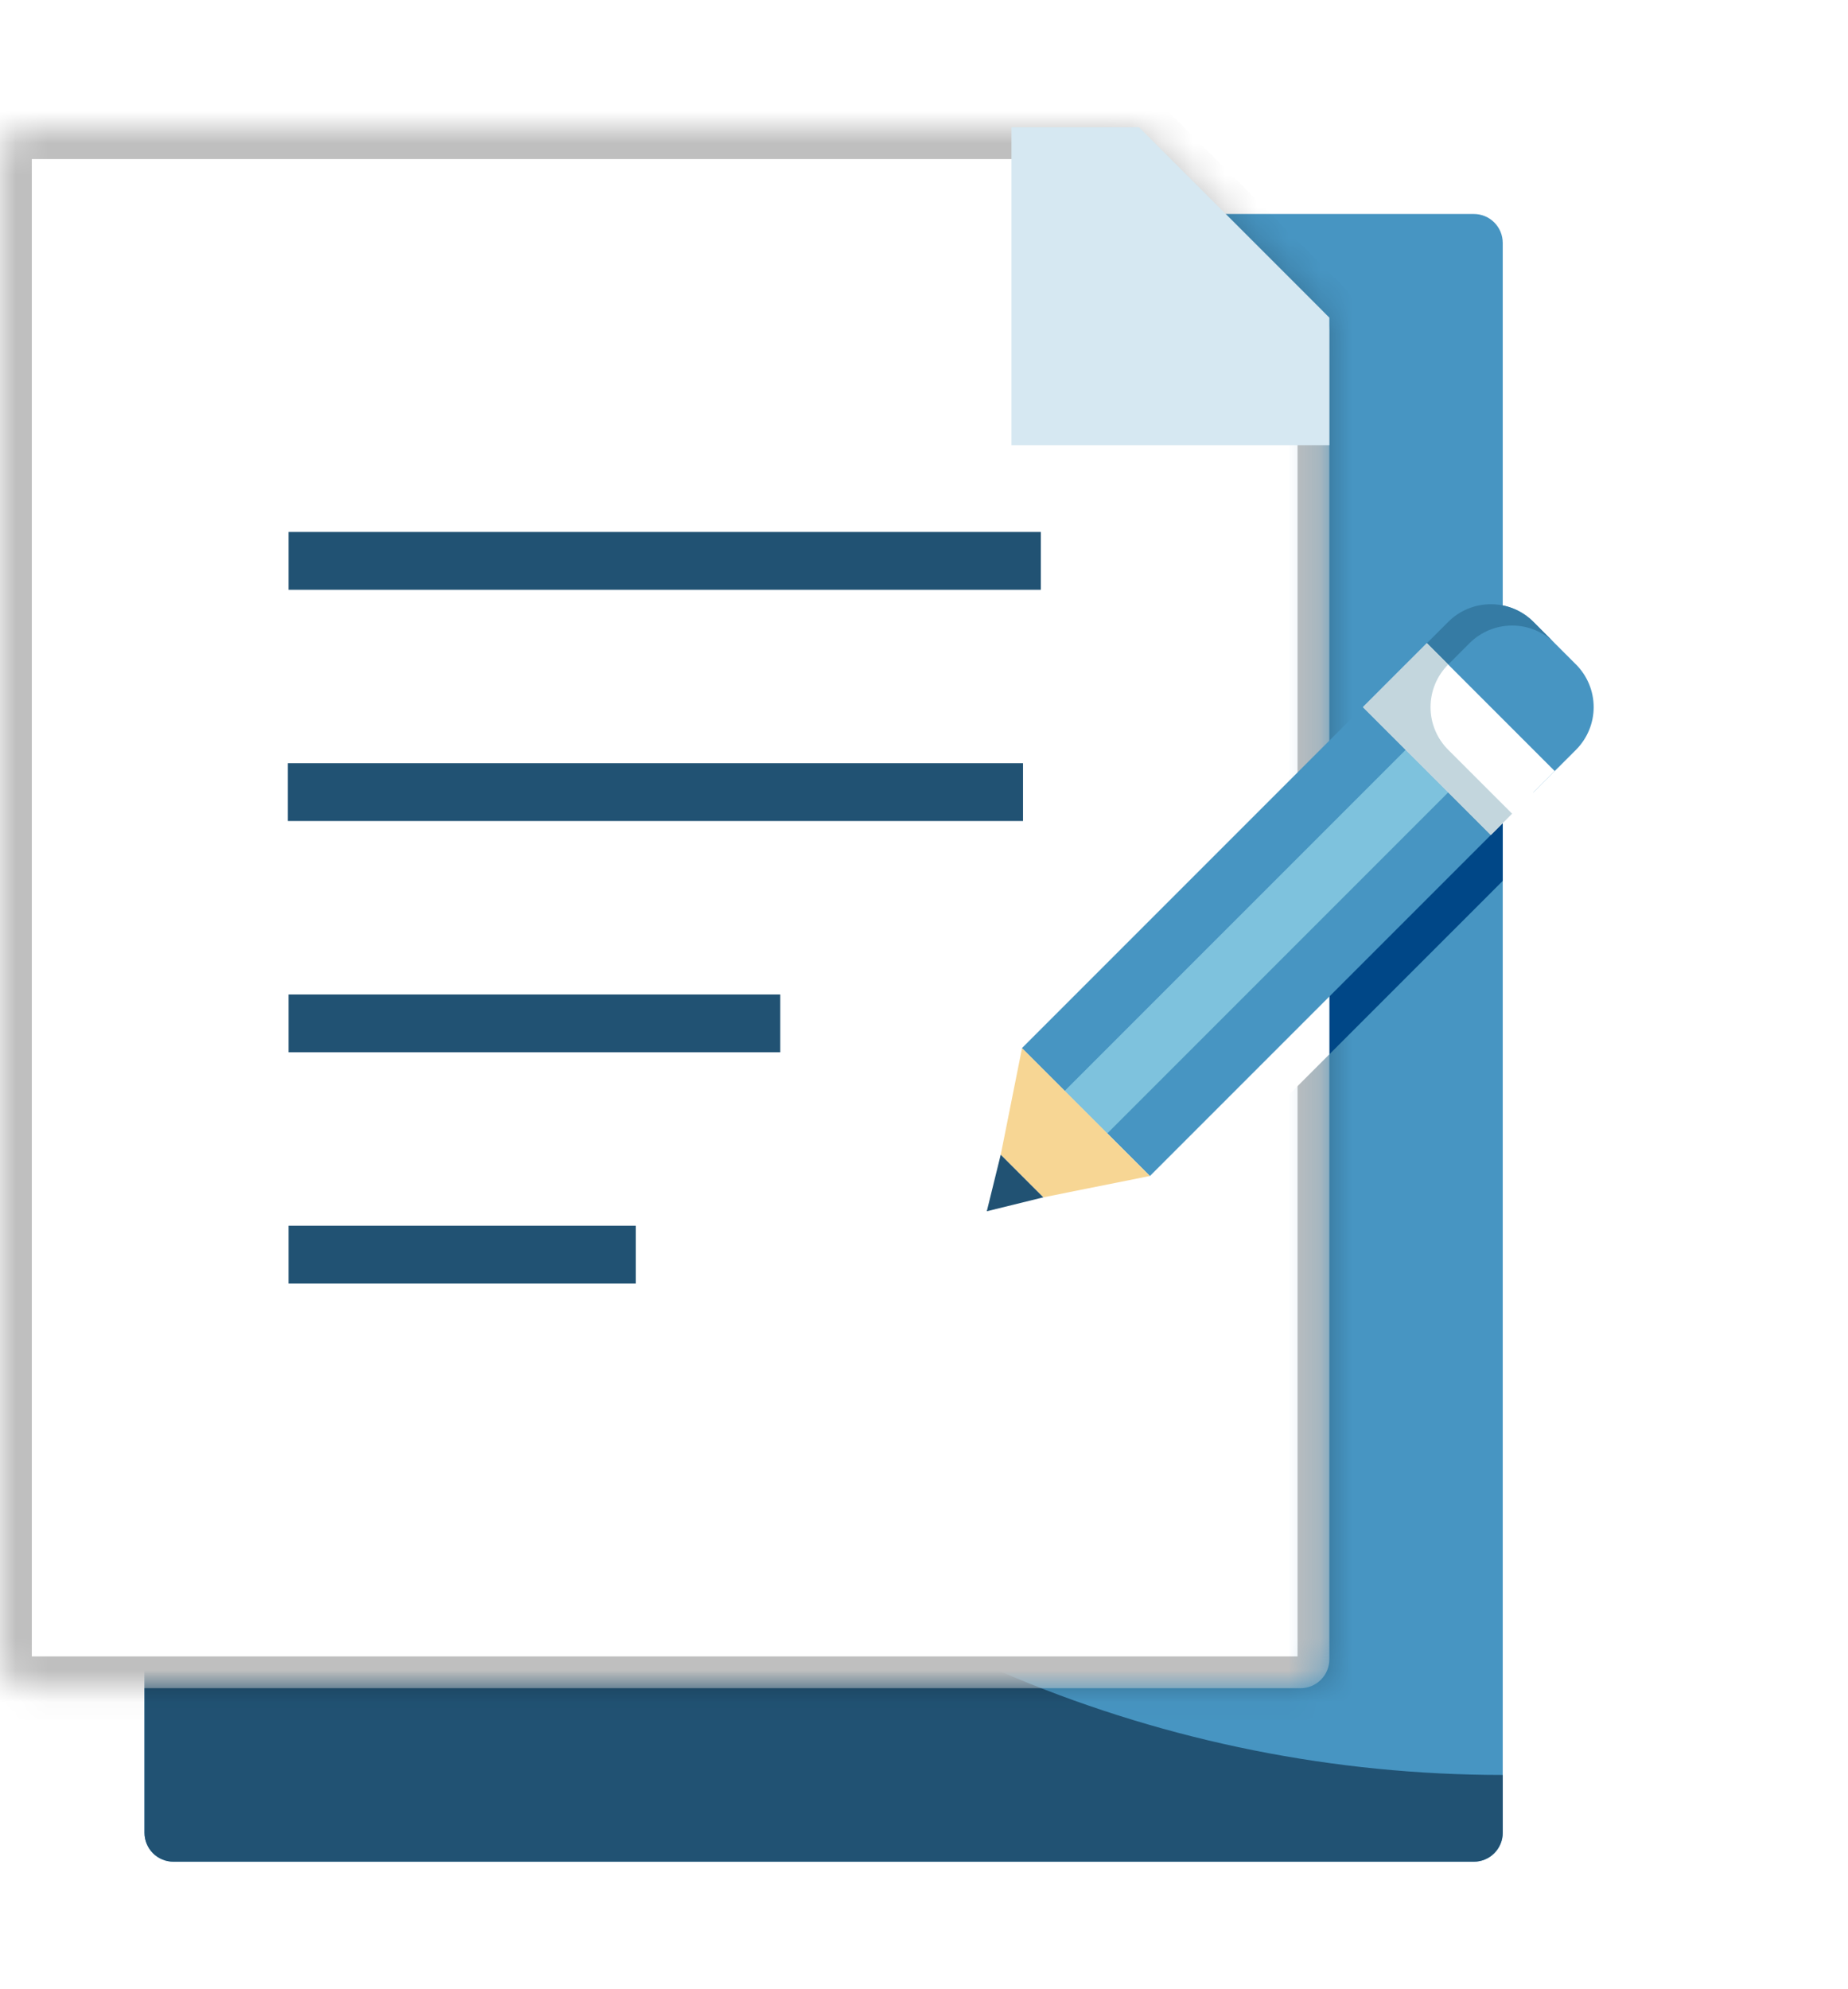 <svg width="100%" height="100%" style="overflow:visible;" preserveAspectRatio="none" viewBox="0 0 58.1 62.51" fill="none" xmlns="http://www.w3.org/2000/svg">
<g filter="url(#filter0_d_139_2054)">
<path d="M46.337 54.514H5.452C5.211 54.514 4.979 54.418 4.809 54.248C4.639 54.077 4.543 53.846 4.543 53.605V3.634C4.543 3.393 4.639 3.162 4.809 2.992C4.979 2.821 5.211 2.726 5.452 2.726H46.337C46.578 2.726 46.809 2.821 46.979 2.992C47.15 3.162 47.245 3.393 47.245 3.634V53.605C47.245 53.846 47.15 54.077 46.979 54.248C46.809 54.418 46.578 54.514 46.337 54.514Z" fill="#4795C2"/>
<path d="M47.245 51.788C36.643 51.788 26.475 47.576 18.978 40.079C11.48 32.582 7.269 22.414 7.269 11.811V2.726H5.452C5.211 2.726 4.979 2.821 4.809 2.992C4.639 3.162 4.543 3.393 4.543 3.634V53.605C4.543 53.846 4.639 54.077 4.809 54.248C4.979 54.418 5.211 54.514 5.452 54.514H46.337C46.578 54.514 46.809 54.418 46.979 54.248C47.15 54.077 47.245 53.846 47.245 53.605V51.788Z" fill="#215273"/>
<mask id="path-3-inside-1_139_2054" fill="white">
<path d="M40.885 49.062H0.909C0.668 49.062 0.437 48.967 0.266 48.796C0.096 48.626 0 48.395 0 48.154V0.909C0 0.668 0.096 0.437 0.266 0.266C0.437 0.096 0.668 0 0.909 0H35.434C35.675 5.14587e-05 35.906 0.096 36.076 0.266L41.528 5.718C41.698 5.888 41.794 6.119 41.794 6.36V48.154C41.794 48.395 41.698 48.626 41.528 48.796C41.357 48.967 41.126 49.062 40.885 49.062Z"/>
</mask>
<path d="M40.885 49.062H0.909C0.668 49.062 0.437 48.967 0.266 48.796C0.096 48.626 0 48.395 0 48.154V0.909C0 0.668 0.096 0.437 0.266 0.266C0.437 0.096 0.668 0 0.909 0H35.434C35.675 5.14587e-05 35.906 0.096 36.076 0.266L41.528 5.718C41.698 5.888 41.794 6.119 41.794 6.36V48.154C41.794 48.395 41.698 48.626 41.528 48.796C41.357 48.967 41.126 49.062 40.885 49.062Z" fill="white" stroke="black" stroke-opacity="0.25" stroke-width="2" mask="url(#path-3-inside-1_139_2054)"/>
<path d="M32.723 12.72H9.071V14.537H32.723V12.72Z" fill="#215273"/>
<path d="M32.163 19.988H9.049V21.805H32.163V19.988Z" fill="#215273"/>
<path d="M24.531 27.257H9.071V29.074H24.531V27.257Z" fill="#215273"/>
<path d="M19.988 34.525H9.071V36.343H19.988V34.525Z" fill="#215273"/>
<path d="M41.794 9.994H31.8V0H35.81L41.794 5.984V9.994Z" fill="#D6E8F2"/>
<path d="M46.869 16.809C46.62 16.808 46.374 16.857 46.144 16.953C45.914 17.048 45.706 17.188 45.53 17.364L44.86 18.033L42.851 20.043L41.794 21.1V29.138L46.869 24.063L47.245 23.686V16.863C47.122 16.832 46.996 16.814 46.869 16.809Z" fill="#004787"/>
<path d="M31.462 34.11L31.024 35.888L32.802 35.45L36.152 34.78L41.794 29.138V21.1L32.132 30.761L31.462 34.11Z" fill="white"/>
<path d="M48.209 20.905L44.19 16.885L45.53 15.546C45.706 15.37 45.914 15.23 46.144 15.135C46.374 15.04 46.621 14.991 46.87 14.991C47.118 14.991 47.365 15.04 47.595 15.135C47.825 15.23 48.033 15.37 48.209 15.546L49.549 16.885C49.904 17.241 50.104 17.723 50.104 18.226C50.104 18.728 49.904 19.21 49.549 19.566L48.209 20.905Z" fill="#4795C2"/>
<path d="M48.88 16.216L48.211 15.546C48.035 15.37 47.826 15.23 47.596 15.135C47.367 15.04 47.12 14.991 46.871 14.991C46.622 14.991 46.376 15.04 46.146 15.135C45.916 15.23 45.707 15.37 45.532 15.546L44.191 16.885L44.862 17.556L46.201 16.216C46.556 15.861 47.038 15.661 47.541 15.661C48.043 15.661 48.525 15.861 48.88 16.216Z" fill="#357BA4"/>
<path d="M42.851 18.226L32.133 28.944L36.152 32.963L46.87 22.245L42.851 18.226Z" fill="#4795C2"/>
<path d="M44.191 19.566L33.473 30.284L34.812 31.624L45.53 20.906L44.191 19.566Z" fill="#7EC2DD"/>
<path d="M42.851 18.226L32.133 28.944L33.472 30.283L44.191 19.565L42.851 18.226Z" fill="#4795C2"/>
<path d="M44.86 16.216L42.851 18.226L46.87 22.245L48.88 20.236L44.86 16.216Z" fill="white"/>
<path d="M45.53 19.566C45.354 19.39 45.214 19.181 45.119 18.951C45.024 18.721 44.975 18.475 44.975 18.226C44.975 17.977 45.024 17.731 45.119 17.501C45.214 17.271 45.354 17.062 45.53 16.886L44.861 16.216L42.851 18.226L46.869 22.245L47.54 21.575L45.53 19.566Z" fill="#C3D6DD"/>
<path d="M32.802 33.633L31.463 32.293L32.132 28.944L36.152 32.962L32.802 33.633Z" fill="#F7D694"/>
<path d="M31.462 32.293L31.024 34.071L32.802 33.633L31.462 32.293Z" fill="#215273"/>
</g>
<defs>
<filter id="filter0_d_139_2054" x="-4" y="0" width="58.104" height="62.514" filterUnits="userSpaceOnUse" color-interpolation-filters="sRGB">
<feFlood flood-opacity="0" result="BackgroundImageFix"/>
<feColorMatrix in="SourceAlpha" type="matrix" values="0 0 0 0 0 0 0 0 0 0 0 0 0 0 0 0 0 0 127 0" result="hardAlpha"/>
<feOffset dy="4"/>
<feGaussianBlur stdDeviation="2"/>
<feComposite in2="hardAlpha" operator="out"/>
<feColorMatrix type="matrix" values="0 0 0 0 0 0 0 0 0 0 0 0 0 0 0 0 0 0 0.25 0"/>
<feBlend mode="normal" in2="BackgroundImageFix" result="effect1_dropShadow_139_2054"/>
<feBlend mode="normal" in="SourceGraphic" in2="effect1_dropShadow_139_2054" result="shape"/>
</filter>
</defs>
</svg>
